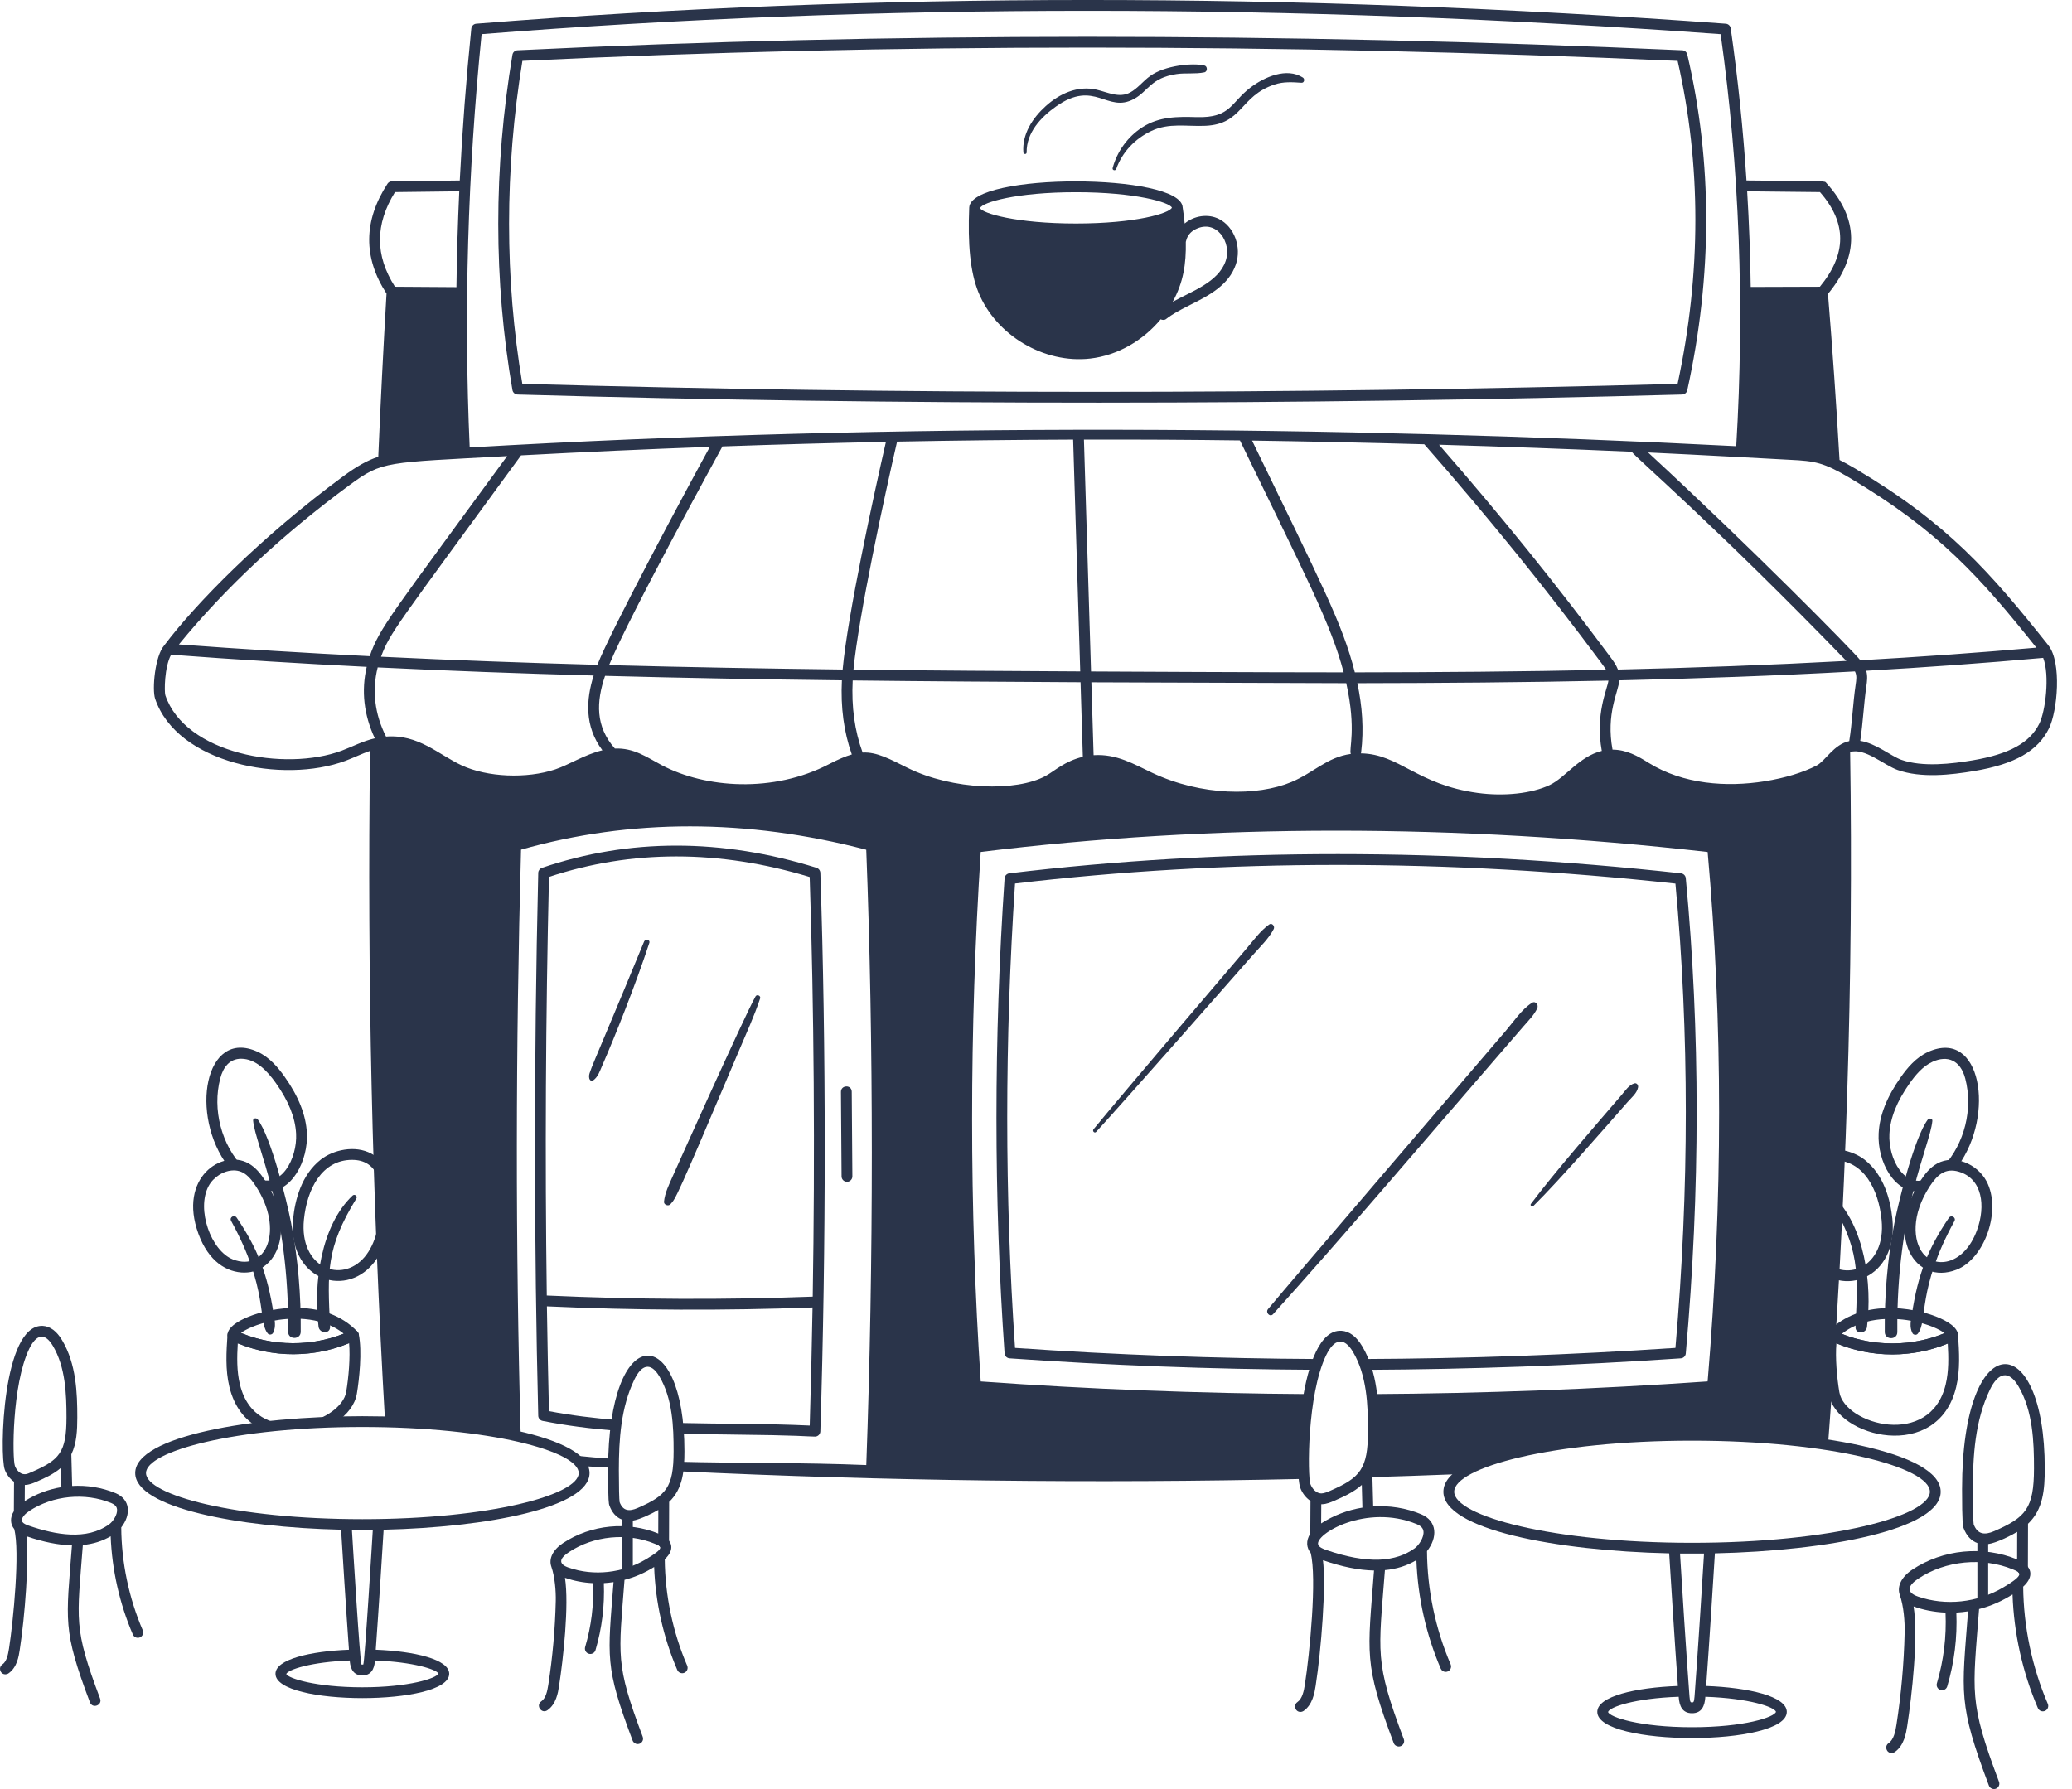 <svg width="66" height="57" viewBox="0 0 66 57" fill="none" xmlns="http://www.w3.org/2000/svg">
<path d="M8.238 45.483C8.542 45.445 8.859 45.413 9.187 45.386C8.723 45.368 7.899 45.181 7.641 44.102C7.539 43.681 7.548 43.236 7.574 42.798C8.701 43.263 9.994 43.261 11.12 42.792C11.16 43.239 11.106 43.88 11.027 44.348C10.95 44.803 10.346 45.228 9.656 45.352C9.998 45.33 10.351 45.314 10.712 45.304C11.059 45.071 11.307 44.758 11.367 44.405C11.442 43.958 11.54 43.054 11.428 42.508C11.405 42.397 11.284 42.339 11.185 42.387C10.046 42.932 8.631 42.931 7.492 42.385C7.383 42.331 7.254 42.407 7.246 42.529C7.211 43.07 7.174 43.63 7.306 44.182C7.461 44.83 7.808 45.246 8.238 45.483V45.483Z" fill="#2A344A"/>
<path d="M7.344 42.695C7.285 42.667 7.247 42.608 7.246 42.542C7.243 42.28 7.606 42.077 7.912 41.952C8.665 41.645 10.359 41.35 11.383 42.424C11.464 42.509 11.439 42.647 11.333 42.698C10.104 43.286 8.613 43.304 7.344 42.696L7.344 42.695ZM7.675 42.467C8.7 42.896 9.916 42.904 10.949 42.49C10.19 41.881 9.137 41.996 8.695 42.081C8.17 42.182 7.827 42.354 7.675 42.467Z" fill="#2A344A"/>
<path d="M9.338 38.822C9.398 38.234 9.599 37.43 10.22 36.943C10.608 36.639 11.305 36.47 11.833 36.757C12.181 36.947 12.575 37.398 12.476 38.474C12.42 39.079 12.305 39.765 11.874 40.273C10.937 41.38 9.148 40.721 9.338 38.823V38.822ZM11.216 36.953C10.249 36.953 9.778 37.889 9.681 38.857C9.526 40.398 10.88 40.913 11.612 40.05C11.98 39.615 12.082 38.993 12.133 38.442C12.205 37.657 12 36.953 11.216 36.953Z" fill="#2A344A"/>
<path d="M9.776 36.101C9.745 35.524 9.513 34.937 9.067 34.306C8.869 34.027 8.592 33.684 8.197 33.506C6.522 32.753 6.025 35.531 7.27 37.163C7.411 37.143 7.589 37.15 7.752 37.201C7.06 36.481 6.754 35.357 7.017 34.355C7.11 34 7.314 33.732 7.68 33.732C8.151 33.732 8.516 34.124 8.786 34.505C9.194 35.081 9.405 35.609 9.432 36.119C9.473 36.907 8.956 37.89 8.201 37.54C8.3 37.67 8.386 37.822 8.444 37.954C9.297 38.027 9.821 36.967 9.776 36.101Z" fill="#2A344A"/>
<path d="M7.792 40.545C7.226 40.545 6.644 40.194 6.32 39.307C5.667 37.52 7.073 36.601 7.912 37.062C8.148 37.193 8.309 37.406 8.434 37.597C9.454 39.156 8.82 40.544 7.792 40.544L7.792 40.545ZM7.446 37.289C7.125 37.289 6.795 37.505 6.644 37.789C6.248 38.534 6.723 39.855 7.422 40.126C8.469 40.533 9.067 39.193 8.145 37.785C7.967 37.513 7.772 37.289 7.446 37.289Z" fill="#2A344A"/>
<path d="M8.063 35.706C8.143 36.524 9.215 38.525 9.179 42.432C9.177 42.69 9.577 42.69 9.579 42.432C9.59 41.266 9.495 40.105 9.272 38.959C9.126 38.209 8.632 36.234 8.21 35.666C8.169 35.611 8.055 35.619 8.063 35.706Z" fill="#2A344A"/>
<path d="M11.231 38.09C10.218 39.049 9.978 40.903 10.147 42.267C10.176 42.494 10.525 42.509 10.514 42.267C10.432 40.517 10.38 39.771 11.352 38.183C11.399 38.107 11.294 38.03 11.231 38.09Z" fill="#2A344A"/>
<path d="M7.362 38.898C8.559 41.07 8.203 42.101 8.532 42.488C8.575 42.539 8.668 42.524 8.698 42.467C8.802 42.266 8.748 42.066 8.714 41.849C8.521 40.586 8.198 39.763 7.539 38.794C7.465 38.686 7.298 38.781 7.362 38.898Z" fill="#2A344A"/>
<path d="M58.25 44.413C58.175 43.965 58.078 43.061 58.189 42.515C58.212 42.405 58.333 42.347 58.432 42.394C59.572 42.939 60.986 42.938 62.125 42.392C62.233 42.339 62.363 42.414 62.371 42.536C62.406 43.078 62.443 43.638 62.311 44.19C61.731 46.614 58.485 45.803 58.251 44.413H58.25ZM58.496 42.8C58.456 43.247 58.511 43.888 58.59 44.356C58.764 45.39 61.487 46.152 61.976 44.11C62.077 43.688 62.068 43.243 62.042 42.805C60.916 43.27 59.622 43.269 58.496 42.8Z" fill="#2A344A"/>
<path d="M58.283 42.705C58.178 42.654 58.153 42.515 58.233 42.431C59.258 41.356 60.952 41.652 61.705 41.959C62.01 42.083 62.374 42.287 62.37 42.549C62.37 42.614 62.332 42.674 62.273 42.702C61.044 43.291 59.554 43.312 58.283 42.704L58.283 42.705ZM60.922 42.088C60.48 42.003 59.427 41.888 58.668 42.497C59.701 42.912 60.917 42.903 61.942 42.474C61.791 42.361 61.447 42.189 60.922 42.088Z" fill="#2A344A"/>
<path d="M57.742 40.28C57.311 39.772 57.196 39.086 57.141 38.481C57.042 37.405 57.435 36.954 57.783 36.764C58.311 36.477 59.008 36.645 59.396 36.95C60.017 37.438 60.218 38.241 60.278 38.829C60.469 40.733 58.677 41.384 57.742 40.28ZM57.484 38.45C57.534 39.001 57.636 39.623 58.005 40.058C58.736 40.92 60.09 40.406 59.935 38.864C59.838 37.897 59.367 36.961 58.401 36.961C57.616 36.961 57.411 37.665 57.484 38.45Z" fill="#2A344A"/>
<path d="M61.17 37.96C61.261 37.791 61.362 37.637 61.441 37.535C60.671 37.92 60.142 36.92 60.184 36.126C60.211 35.616 60.422 35.088 60.83 34.512C61.002 34.268 61.241 33.971 61.561 33.827C62.028 33.616 62.445 33.771 62.6 34.363C62.853 35.331 62.579 36.432 61.902 37.169C62.052 37.116 62.213 37.112 62.37 37.147C63.558 35.516 63.108 32.754 61.42 33.513C61.025 33.691 60.747 34.034 60.55 34.313C60.103 34.944 59.871 35.531 59.841 36.108C59.794 36.994 60.332 38.029 61.171 37.96L61.17 37.96Z" fill="#2A344A"/>
<path d="M61.183 37.604C61.309 37.412 61.469 37.2 61.706 37.069C62.255 36.767 62.984 37.083 63.277 37.634C63.764 38.549 63.227 40.102 62.319 40.454C60.997 40.965 60.027 39.371 61.183 37.604ZM61.471 37.792C60.872 38.708 60.939 39.545 61.255 39.934C61.661 40.437 62.574 40.29 62.973 39.195C63.256 38.423 63.147 37.554 62.398 37.331C61.971 37.203 61.716 37.419 61.471 37.792Z" fill="#2A344A"/>
<path d="M61.552 35.714C61.472 36.531 60.4 38.533 60.436 42.44C60.438 42.698 60.038 42.698 60.036 42.44C60.025 41.274 60.12 40.112 60.343 38.967C60.489 38.217 60.983 36.242 61.405 35.673C61.446 35.618 61.561 35.626 61.552 35.714Z" fill="#2A344A"/>
<path d="M58.387 38.097C59.4 39.056 59.64 40.911 59.47 42.275C59.442 42.502 59.093 42.516 59.104 42.275C59.186 40.524 59.237 39.779 58.266 38.191C58.219 38.115 58.324 38.038 58.387 38.097Z" fill="#2A344A"/>
<path d="M62.254 38.905C61.057 41.077 61.413 42.107 61.084 42.495C61.041 42.546 60.947 42.531 60.918 42.474C60.814 42.273 60.868 42.073 60.902 41.856C61.095 40.593 61.418 39.77 62.077 38.801C62.151 38.693 62.319 38.788 62.254 38.905H62.254Z" fill="#2A344A"/>
<path d="M42.003 43.299C38.743 43.283 35.513 43.165 32.332 42.944C32.001 38.113 32.001 33.137 32.332 28.149C39.014 27.358 46.089 27.359 53.368 28.151C53.809 32.903 53.809 37.878 53.368 42.944C50.034 43.167 46.708 43.285 43.409 43.299C43.458 43.411 43.5 43.526 43.536 43.643C46.8 43.626 50.139 43.508 53.538 43.277C53.623 43.272 53.691 43.205 53.698 43.121C54.159 37.934 54.159 32.84 53.698 27.979C53.691 27.898 53.627 27.833 53.545 27.824C46.14 27.008 38.942 27.008 32.15 27.824C32.068 27.834 32.005 27.901 31.999 27.983C31.654 33.086 31.654 38.177 31.999 43.117C32.005 43.203 32.073 43.271 32.159 43.277C35.305 43.498 38.553 43.624 41.884 43.642C41.92 43.522 41.961 43.406 42.004 43.298L42.003 43.299Z" fill="#2A344A"/>
<path d="M26.98 37.652C26.885 37.652 26.807 37.576 26.807 37.481L26.787 34.788C26.785 34.565 27.13 34.549 27.131 34.785L27.151 37.478C27.152 37.574 27.075 37.652 26.98 37.652Z" fill="#2A344A"/>
<path d="M20.517 29.997C18.737 34.319 18.743 34.15 18.769 34.349C18.776 34.406 18.837 34.463 18.895 34.422C19.048 34.314 19.104 34.13 19.177 33.964C19.606 32.981 20.23 31.413 20.683 30.043C20.718 29.936 20.558 29.898 20.518 29.997L20.517 29.997Z" fill="#2A344A"/>
<path d="M24.065 31.748C23.695 32.409 21.438 37.452 21.423 37.487C21.311 37.744 21.18 38.001 21.151 38.283C21.14 38.385 21.289 38.441 21.355 38.367C21.528 38.173 21.498 38.294 23.545 33.461C23.776 32.916 24.026 32.372 24.213 31.81C24.241 31.723 24.109 31.668 24.065 31.747L24.065 31.748Z" fill="#2A344A"/>
<path d="M34.916 36.062C35.89 35 39.676 30.694 39.91 30.425C40.135 30.168 40.414 29.906 40.572 29.6C40.617 29.514 40.52 29.389 40.427 29.455C40.146 29.656 39.929 29.96 39.706 30.221C39.482 30.482 35.746 34.861 34.833 35.978C34.786 36.036 34.864 36.118 34.916 36.062Z" fill="#2A344A"/>
<path d="M40.553 41.868C42.763 39.412 44.462 37.402 48.532 32.695C48.686 32.516 48.87 32.338 48.968 32.12C49.014 32.016 48.913 31.877 48.798 31.95C48.465 32.162 48.215 32.55 47.959 32.848C47.69 33.161 41.001 40.968 40.392 41.706C40.299 41.818 40.454 41.979 40.553 41.868L40.553 41.868Z" fill="#2A344A"/>
<path d="M48.845 38.42C49.69 37.587 51.228 35.812 51.843 35.112C51.965 34.972 52.144 34.83 52.178 34.642C52.191 34.571 52.133 34.492 52.055 34.518C51.88 34.575 51.777 34.742 51.66 34.877C50.967 35.684 49.472 37.402 48.763 38.357C48.727 38.406 48.804 38.461 48.845 38.42Z" fill="#2A344A"/>
<path d="M16.488 12.57C16.406 12.568 16.337 12.508 16.323 12.427C15.721 8.941 15.72 5.347 16.323 1.745C16.336 1.665 16.403 1.606 16.484 1.602C28.263 1.029 40.745 1.029 53.585 1.602C53.662 1.605 53.727 1.659 53.745 1.735C54.549 5.17 54.549 8.77 53.745 12.435C53.728 12.512 53.66 12.568 53.581 12.57C41.258 12.908 28.761 12.92 16.488 12.57ZM16.638 12.23C28.619 12.569 40.999 12.569 53.437 12.23C54.192 8.706 54.192 5.246 53.438 1.94C40.706 1.376 28.326 1.375 16.64 1.939C16.075 5.409 16.074 8.87 16.638 12.231V12.23Z" fill="#2A344A"/>
<path d="M38.83 6.978C38.477 6.799 38.031 6.874 37.736 7.121C37.718 6.935 37.695 6.76 37.671 6.605C37.614 5.51 30.922 5.495 30.873 6.614C30.824 7.758 30.902 8.665 31.167 9.314C31.726 10.686 33.257 11.593 34.729 11.423C35.602 11.323 36.41 10.848 36.972 10.173C36.996 10.185 37.023 10.192 37.05 10.192C37.195 10.192 37.04 10.146 37.937 9.7C38.521 9.41 39.143 9.076 39.365 8.428C39.556 7.875 39.316 7.224 38.83 6.978ZM34.273 7.121C32.37 7.121 31.288 6.796 31.217 6.63C31.288 6.448 32.37 6.124 34.273 6.124C36.175 6.124 37.257 6.448 37.329 6.615C37.257 6.796 36.175 7.121 34.273 7.121ZM39.041 8.316C38.805 8.999 37.945 9.283 37.353 9.617C37.694 8.999 37.785 8.411 37.772 7.705C37.794 7.656 37.806 7.438 38.094 7.297C38.748 6.979 39.247 7.716 39.041 8.316Z" fill="#2A344A"/>
<path d="M32.702 4.856C32.694 4.228 33.149 3.741 33.63 3.398C34.876 2.511 35.262 3.622 36.121 3.153C36.578 2.905 36.655 2.482 37.476 2.36C37.768 2.317 38.073 2.365 38.361 2.305C38.471 2.282 38.468 2.11 38.361 2.085C37.981 1.996 37.106 2.085 36.639 2.419C36.415 2.579 36.243 2.814 36 2.946C35.651 3.136 35.279 2.937 34.929 2.857C34.324 2.72 33.753 2.981 33.307 3.384C32.891 3.759 32.553 4.275 32.598 4.856C32.603 4.922 32.702 4.924 32.702 4.856Z" fill="#2A344A"/>
<path d="M35.556 5.383C35.747 4.841 36.157 4.419 36.672 4.174C37.238 3.904 37.804 4.036 38.403 4.008C39.59 3.952 39.486 3.062 40.598 2.693C40.882 2.598 41.162 2.617 41.455 2.637C41.548 2.644 41.57 2.516 41.501 2.471C40.984 2.139 40.274 2.454 39.836 2.786C39.193 3.273 39.209 3.763 38.118 3.732C37.505 3.714 36.928 3.711 36.391 4.053C35.927 4.349 35.584 4.821 35.442 5.352C35.422 5.426 35.53 5.453 35.556 5.383Z" fill="#2A344A"/>
<path d="M19.547 46.481C17.503 46.346 18.26 46.226 18.543 46.71C18.877 46.73 19.21 46.749 19.544 46.767C19.544 46.672 19.545 46.576 19.547 46.48V46.481Z" fill="#2A344A"/>
<path d="M65.251 20.564C63.388 18.224 62.043 16.676 59.096 14.93C58.906 14.819 58.743 14.728 58.595 14.655C58.494 12.888 58.371 11.125 58.227 9.363C59.227 8.155 59.21 6.968 58.177 5.833C58.106 5.755 58.266 5.779 55.631 5.75C55.525 4.116 55.357 2.499 55.129 0.902C55.117 0.822 55.052 0.761 54.971 0.755C41.195 -0.252 27.805 -0.252 15.171 0.755C15.088 0.761 15.022 0.827 15.013 0.909C14.848 2.525 14.726 4.14 14.645 5.751L12.485 5.776C12.427 5.777 12.374 5.806 12.342 5.855C11.576 7.034 11.567 8.21 12.312 9.354C12.21 11.097 12.122 12.829 12.049 14.553C11.699 14.668 11.369 14.854 10.936 15.172C8.315 17.103 6.223 19.241 5.228 20.567C4.935 20.906 4.841 21.964 4.941 22.261C5.64 24.329 9.011 24.979 11.002 24.24C11.276 24.138 11.524 24.013 11.787 23.923C11.695 31.097 11.854 38.177 12.266 45.301C13.953 45.341 15.463 45.518 16.587 45.784C16.419 39.67 16.423 33.378 16.597 27.07C20.09 26.08 23.788 26.081 27.593 27.073C27.829 33.197 27.83 40.146 27.594 46.677C25.557 46.594 23.581 46.622 21.622 46.572C21.616 46.68 21.607 46.781 21.594 46.873C28.172 47.186 34.834 47.268 41.543 47.118C41.495 46.615 41.512 45.459 41.701 44.416C38.175 44.394 34.681 44.26 31.239 44.013C30.873 38.505 30.874 32.83 31.239 27.143C38.594 26.24 46.383 26.241 54.394 27.144C54.881 32.562 54.881 38.236 54.394 44.012C50.812 44.26 47.239 44.395 43.694 44.416C43.741 44.804 43.749 45.202 43.748 45.591C43.748 46.337 43.648 46.762 43.373 47.071C44.427 47.041 45.481 47.006 46.536 46.964C47.555 46.247 50.465 45.728 53.897 45.728C55.502 45.728 56.992 45.842 58.228 46.036C58.808 38.464 59.043 31.153 58.933 23.96C59.394 23.814 60.007 24.376 60.443 24.531C61.195 24.798 62.147 24.689 62.892 24.563C64.178 24.346 64.911 23.928 65.267 23.206C65.537 22.658 65.678 21.103 65.25 20.565L65.251 20.564ZM57.972 6.12C58.832 7.1 58.831 8.088 57.969 9.135L55.766 9.142C55.752 8.12 55.714 7.104 55.653 6.095L57.972 6.12ZM57.019 14.65C57.815 14.688 58.091 14.736 58.92 15.226C61.756 16.906 63.086 18.404 64.865 20.634C62.995 20.799 61.125 20.931 59.259 21.036C58.978 20.69 55.785 17.45 52.497 14.416C53.991 14.484 57.019 14.65 57.019 14.65ZM15.341 1.087C27.874 0.096 41.151 0.097 54.808 1.088C55.406 5.34 55.572 9.737 55.305 14.216C42.523 13.563 28.689 13.461 14.961 14.256C14.77 9.914 14.897 5.504 15.341 1.087L15.341 1.087ZM23.012 14.223C24.747 14.162 26.483 14.113 28.22 14.078C27.831 15.774 26.998 19.602 26.841 21.331C24.398 21.301 21.91 21.258 19.401 21.191C20.049 19.607 22.992 14.264 23.012 14.223V14.223ZM19.03 21.181C16.743 21.118 14.44 21.035 12.137 20.923C12.428 20.145 12.6 19.984 16.597 14.508C18.596 14.401 20.602 14.311 22.612 14.237C21.844 15.63 19.448 20.108 19.029 21.181L19.03 21.181ZM28.575 14.07C30.446 14.034 32.316 14.013 34.183 14.006L34.409 21.391C32.063 21.379 29.648 21.364 27.186 21.335C27.348 19.628 28.177 15.796 28.575 14.07ZM12.582 6.12L14.629 6.095C14.582 7.115 14.552 8.132 14.539 9.148L12.581 9.135C11.943 8.138 11.944 7.15 12.582 6.12ZM11.14 15.45C12.188 14.679 12.281 14.745 16.154 14.532C12.48 19.564 12.083 20.006 11.777 20.906C9.746 20.805 7.716 20.682 5.699 20.532C7.169 18.735 8.999 17.027 11.14 15.45ZM10.882 23.917C9.067 24.591 5.899 24.019 5.267 22.151C5.232 22.035 5.235 21.256 5.45 20.859C7.518 21.015 9.599 21.142 11.681 21.246C11.503 22.006 11.59 22.78 11.939 23.522C11.544 23.614 11.229 23.788 10.882 23.917ZM17.688 24.512C16.775 24.817 15.519 24.763 14.704 24.383C13.965 24.039 13.324 23.387 12.296 23.467C11.934 22.75 11.845 21.997 12.031 21.263C14.329 21.375 16.628 21.459 18.91 21.522C18.668 22.288 18.613 23.135 19.188 23.904C18.614 24.042 18.142 24.36 17.688 24.512ZM26.406 24.346C24.634 25.268 22.471 25.115 21.077 24.377C20.6 24.124 20.194 23.824 19.586 23.848C18.962 23.145 18.992 22.359 19.273 21.533C21.818 21.601 24.341 21.645 26.817 21.675C26.775 22.539 26.879 23.316 27.133 24.037C26.928 24.095 26.694 24.196 26.406 24.346ZM33.307 24.721C32.388 25.226 30.348 25.179 28.904 24.461C28.368 24.195 27.931 23.951 27.477 23.976C27.223 23.28 27.119 22.524 27.161 21.679C29.635 21.708 32.062 21.723 34.419 21.736L34.492 24.112C33.912 24.251 33.599 24.56 33.307 24.721ZM34.527 14.006C36.368 14.002 37.891 14.011 39.496 14.032C41.603 18.384 42.385 19.852 42.8 21.421C40.523 21.422 35.177 21.396 34.753 21.393L34.527 14.006ZM43.028 24.02C42.269 24.124 41.85 24.616 41.136 24.915C40.048 25.37 38.276 25.362 36.703 24.622C36.115 24.346 35.57 24.012 34.835 24.06L34.764 21.738C35.184 21.74 42.763 21.766 42.883 21.766C43.214 23.26 42.959 23.865 43.028 24.02ZM39.882 14.037C41.651 14.063 43.502 14.103 45.368 14.155C47.372 16.436 49.27 18.782 51.014 21.13C51.065 21.2 51.118 21.271 51.159 21.34C48.477 21.398 45.807 21.418 43.156 21.421C42.76 19.862 42.109 18.639 39.882 14.037ZM51.022 23.924C50.299 24.101 49.866 24.773 49.36 25.012C48.79 25.281 47.912 25.377 47.069 25.262C45.134 25 44.569 24.019 43.35 24.002C43.352 23.992 43.355 23.982 43.356 23.972C43.448 23.228 43.391 22.493 43.236 21.766C45.885 21.762 48.553 21.742 51.234 21.684C51.192 21.985 50.809 22.741 51.022 23.924ZM45.838 14.169C47.903 14.229 49.979 14.305 51.975 14.393C52.062 14.541 54.656 16.763 58.813 21.057C56.38 21.188 53.955 21.277 51.537 21.332C51.48 21.182 51.38 21.047 51.29 20.925C49.603 18.652 47.77 16.381 45.838 14.169ZM59.108 21.817C59.019 22.433 59.001 22.998 58.905 23.611C58.404 23.722 58.148 24.241 57.864 24.39C57.441 24.61 56.854 24.788 56.212 24.891C54.999 25.084 53.616 24.991 52.511 24.302C52.161 24.083 51.81 23.886 51.364 23.883C51.151 22.735 51.549 22.055 51.582 21.676C54.074 21.619 56.577 21.529 59.086 21.391C59.153 21.522 59.131 21.661 59.108 21.817ZM64.959 23.054C64.657 23.666 64.002 24.027 62.836 24.224C62.187 24.333 61.245 24.45 60.559 24.206C60.247 24.095 59.75 23.68 59.255 23.603C59.346 22.993 59.364 22.458 59.449 21.866C59.471 21.715 59.495 21.546 59.446 21.37C61.322 21.263 63.201 21.129 65.082 20.96C65.297 21.519 65.154 22.659 64.96 23.053L64.959 23.054Z" fill="#2A344A"/>
<path d="M26.01 27.648C22.984 26.705 20.04 26.706 17.262 27.65C17.194 27.673 17.147 27.737 17.145 27.809C17.001 33.867 17.012 39.696 17.145 45.106C17.147 45.186 17.205 45.255 17.284 45.27C18.052 45.423 18.826 45.519 19.6 45.581C19.613 45.467 19.627 45.353 19.645 45.241C18.925 45.183 18.206 45.096 17.486 44.959C17.459 43.852 17.438 42.739 17.421 41.62C20.229 41.749 23.079 41.76 25.882 41.656C25.86 42.919 25.83 44.177 25.792 45.418C24.37 45.352 22.977 45.368 21.599 45.335C21.61 45.449 21.616 45.564 21.621 45.679C22.141 45.691 22.659 45.697 23.172 45.703C25.625 45.729 25.637 45.767 25.959 45.77C26.052 45.771 26.128 45.696 26.131 45.604C26.317 39.679 26.317 33.359 26.131 27.808C26.128 27.735 26.08 27.671 26.01 27.649L26.01 27.648ZM25.888 41.311C23.076 41.416 20.227 41.404 17.417 41.275C17.358 36.886 17.381 32.416 17.487 27.938C20.125 27.067 22.918 27.069 25.791 27.941C25.93 32.132 25.962 36.755 25.888 41.311Z" fill="#2A344A"/>
<path d="M18.779 46.932C18.779 45.755 15.05 45.12 11.543 45.12C8.035 45.12 4.307 45.755 4.307 46.932C4.307 48.034 7.571 48.661 10.865 48.737C10.904 49.379 11.024 51.301 11.115 52.56C9.888 52.608 8.775 52.864 8.775 53.327C8.775 54.36 14.309 54.36 14.309 53.327C14.309 52.864 13.197 52.608 11.969 52.56C12.061 51.301 12.18 49.379 12.22 48.737C15.514 48.661 18.779 48.034 18.779 46.932ZM4.651 46.932C4.651 46.238 7.481 45.464 11.543 45.464C15.604 45.464 18.434 46.238 18.434 46.932C18.434 47.627 15.604 48.401 11.543 48.401C7.481 48.401 4.651 47.627 4.651 46.932ZM11.571 53.033L11.515 53.033C11.466 52.984 11.236 49.166 11.21 48.743C11.321 48.744 11.764 48.744 11.875 48.743C11.873 48.778 11.619 52.983 11.571 53.033ZM13.966 53.319C13.906 53.472 13.021 53.757 11.542 53.757C10.063 53.757 9.178 53.472 9.118 53.334C9.172 53.195 9.904 52.949 11.141 52.903C11.15 53.022 11.178 53.38 11.542 53.38C11.906 53.38 11.934 53.022 11.944 52.903C13.18 52.949 13.912 53.194 13.966 53.319Z" fill="#2A344A"/>
<path d="M4.547 51.94C4.106 50.914 3.869 49.782 3.862 48.664C4.181 48.256 4.156 47.769 3.678 47.571C3.241 47.39 2.767 47.316 2.298 47.343L2.272 46.336C2.444 45.981 2.461 45.566 2.462 45.167C2.463 44.37 2.427 43.456 1.981 42.704C1.807 42.41 1.598 42.255 1.362 42.242C0.073 42.186 -0.019 46.358 0.152 46.824C0.205 46.968 0.308 47.114 0.447 47.208L0.442 48.146C0.309 48.356 0.33 48.565 0.453 48.715C0.64 49.433 0.424 51.641 0.287 52.525C0.256 52.719 0.213 52.935 0.075 53.03C-0.064 53.126 0.004 53.344 0.172 53.344C0.206 53.344 0.24 53.335 0.27 53.314C0.542 53.127 0.598 52.769 0.627 52.577C0.797 51.481 0.928 49.686 0.844 48.946C1.384 49.13 1.865 49.226 2.292 49.236C2.108 51.661 1.986 51.906 2.865 54.237C2.946 54.451 3.268 54.329 3.188 54.116C2.332 51.846 2.456 51.634 2.639 49.224C2.97 49.192 3.265 49.099 3.525 48.945C3.567 50.018 3.809 51.094 4.232 52.076C4.26 52.141 4.323 52.181 4.39 52.181C4.513 52.181 4.597 52.054 4.548 51.941L4.547 51.94ZM0.931 42.972C1.154 42.513 1.424 42.441 1.685 42.88C2.086 43.556 2.118 44.415 2.118 45.167C2.116 46.269 1.896 46.513 1.022 46.894C0.938 46.93 0.855 46.974 0.775 46.968C0.641 46.966 0.522 46.834 0.475 46.705C0.39 46.474 0.377 44.121 0.931 42.972ZM1.955 47.381C1.543 47.45 1.144 47.599 0.788 47.825L0.791 47.311C0.933 47.308 1.058 47.254 1.159 47.209C1.407 47.101 1.701 46.973 1.939 46.767L1.955 47.381V47.381ZM0.918 48.608C0.729 48.542 0.628 48.469 0.746 48.309C0.804 48.23 0.887 48.171 0.926 48.145C1.68 47.644 2.709 47.543 3.546 47.889C3.695 47.951 3.721 48.031 3.728 48.085C3.748 48.255 3.598 48.476 3.482 48.561C2.759 49.087 1.763 48.899 0.918 48.608Z" fill="#2A344A"/>
<path d="M21.889 53.067C21.432 52.005 21.186 50.835 21.175 49.678C21.494 49.384 21.461 49.061 20.988 48.866C19.996 48.457 18.825 48.571 17.931 49.165C17.609 49.379 17.473 49.663 17.562 49.914C17.675 50.235 17.71 50.696 17.703 51.008C17.682 51.897 17.602 52.794 17.466 53.674C17.434 53.878 17.388 54.105 17.242 54.205C17.054 54.334 17.252 54.617 17.437 54.488C17.718 54.295 17.775 53.925 17.806 53.726C17.941 52.858 18.131 51.137 17.996 50.269C18.284 50.367 18.577 50.425 18.89 50.439C18.919 51.129 18.835 51.813 18.639 52.474C18.612 52.565 18.664 52.661 18.755 52.688C18.845 52.715 18.942 52.664 18.969 52.572C19.174 51.878 19.263 51.161 19.234 50.438C19.337 50.432 19.44 50.421 19.543 50.406C19.36 52.805 19.252 53.071 20.151 55.454C20.177 55.523 20.242 55.566 20.312 55.566C20.432 55.566 20.516 55.446 20.473 55.333C19.592 52.995 19.709 52.764 19.893 50.334C20.255 50.24 20.546 50.104 20.837 49.925C20.878 51.048 21.131 52.175 21.573 53.204C21.61 53.292 21.712 53.332 21.799 53.295C21.887 53.257 21.927 53.156 21.889 53.068L21.889 53.067ZM20.567 49.684C19.835 50.117 18.917 50.223 18.114 49.945C17.772 49.827 17.82 49.652 18.121 49.452C18.908 48.928 19.983 48.823 20.856 49.184C21.069 49.271 21.201 49.31 20.567 49.684Z" fill="#2A344A"/>
<path d="M19.369 46.834C19.369 47.852 19.396 47.927 19.41 47.962C19.485 48.168 19.611 48.337 19.814 48.415V50.06C19.814 50.155 19.891 50.232 19.986 50.232C20.081 50.232 20.158 50.155 20.158 50.06V48.447C20.382 48.414 20.795 48.21 20.97 48.106L20.967 49.153C20.967 49.248 21.038 49.312 21.139 49.325C21.233 49.325 21.311 49.248 21.311 49.154L21.315 47.85C21.756 47.429 21.801 46.85 21.802 46.24C21.806 42.138 19.372 42.018 19.369 46.834ZM20.311 48.045C20.037 48.164 19.842 48.138 19.737 47.858C19.723 47.788 19.713 47.367 19.713 46.834C19.714 45.868 19.774 44.851 20.208 43.951C20.439 43.473 20.729 43.388 21.005 43.855C21.424 44.561 21.458 45.456 21.457 46.24C21.456 47.393 21.223 47.648 20.311 48.045Z" fill="#2A344A"/>
<path d="M61.817 47.527C61.817 46.247 57.736 45.556 53.897 45.556C50.057 45.556 45.977 46.247 45.977 47.527C45.977 48.727 49.559 49.409 53.169 49.49C53.212 50.182 53.345 52.325 53.446 53.715C52.101 53.766 50.879 54.041 50.879 54.541C50.879 55.652 56.915 55.652 56.915 54.541C56.915 54.041 55.692 53.766 54.347 53.715C54.449 52.325 54.582 50.182 54.625 49.49C58.235 49.409 61.817 48.727 61.817 47.527ZM46.321 47.527C46.321 46.757 49.432 45.9 53.897 45.9C58.362 45.9 61.473 46.757 61.473 47.527C61.473 48.297 58.362 49.154 53.897 49.154C49.432 49.154 46.321 48.297 46.321 47.527ZM54.279 49.496C54.231 50.28 54.079 52.718 53.977 54.048C53.962 54.239 53.94 54.239 53.897 54.239C53.853 54.239 53.831 54.239 53.816 54.048C53.714 52.718 53.562 50.28 53.514 49.496C53.642 49.498 54.151 49.498 54.279 49.496ZM56.571 54.538C56.523 54.71 55.562 55.029 53.897 55.029C52.231 55.029 51.27 54.709 51.222 54.543C51.266 54.387 52.068 54.107 53.472 54.059C53.491 54.358 53.59 54.583 53.897 54.583C54.203 54.583 54.302 54.358 54.321 54.059C55.725 54.107 56.527 54.387 56.571 54.538Z" fill="#2A344A"/>
<path d="M46.208 53.026C45.722 51.896 45.462 50.651 45.455 49.419C45.795 48.989 45.788 48.459 45.264 48.242C44.781 48.043 44.257 47.962 43.741 47.994L43.711 46.868C43.9 46.48 43.919 46.027 43.919 45.59C43.92 44.718 43.881 43.718 43.394 42.897C43.206 42.579 42.981 42.412 42.728 42.398C41.352 42.326 41.22 46.863 41.418 47.401C41.476 47.559 41.589 47.718 41.743 47.819L41.737 48.862C41.59 49.091 41.616 49.316 41.748 49.474C41.955 50.266 41.715 52.702 41.566 53.662C41.532 53.879 41.483 54.12 41.327 54.228C41.188 54.324 41.256 54.542 41.424 54.542C41.458 54.542 41.492 54.532 41.522 54.512C41.814 54.311 41.874 53.923 41.907 53.715C42.09 52.535 42.241 50.529 42.141 49.71C42.749 49.919 43.289 50.028 43.767 50.036C43.565 52.711 43.431 52.981 44.394 55.533C44.419 55.602 44.485 55.644 44.555 55.644C44.674 55.644 44.758 55.524 44.716 55.412C43.775 52.914 43.913 52.675 44.114 50.024C44.49 49.989 44.824 49.883 45.117 49.705C45.16 50.889 45.425 52.077 45.892 53.162C45.92 53.227 45.983 53.266 46.05 53.266C46.172 53.266 46.257 53.14 46.208 53.026L46.208 53.026ZM42.087 47.926C42.244 47.926 42.388 47.864 42.501 47.815C42.78 47.693 43.115 47.547 43.378 47.309L43.397 48.033C42.932 48.109 42.482 48.278 42.083 48.536L42.087 47.926ZM42.243 43.176C42.492 42.661 42.804 42.577 43.098 43.073C43.54 43.819 43.576 44.764 43.575 45.59C43.574 46.808 43.326 47.08 42.363 47.5C42.27 47.541 42.167 47.581 42.086 47.581C41.931 47.58 41.795 47.43 41.741 47.283C41.648 47.029 41.632 44.439 42.243 43.175V43.176ZM43.96 49.69C43.949 49.689 43.938 49.69 43.928 49.691C43.448 49.708 42.887 49.605 42.237 49.38C42.147 49.349 42.022 49.298 41.99 49.217C41.858 48.888 43.517 47.893 45.132 48.561C45.324 48.64 45.337 48.752 45.342 48.789C45.364 48.981 45.196 49.231 45.065 49.327C44.761 49.548 44.394 49.669 43.96 49.69Z" fill="#2A344A"/>
<path d="M65.229 54.283C64.726 53.114 64.456 51.825 64.445 50.551C64.789 50.237 64.763 49.896 64.25 49.683C63.167 49.236 61.888 49.361 60.912 50.009C60.566 50.24 60.419 50.545 60.514 50.812C60.639 51.167 60.678 51.675 60.669 52.018C60.647 52.994 60.559 53.978 60.409 54.944C60.374 55.172 60.322 55.424 60.157 55.538C60.018 55.633 60.086 55.852 60.255 55.852C60.288 55.852 60.322 55.842 60.352 55.822C60.654 55.614 60.716 55.212 60.75 54.996C60.898 54.035 61.11 52.141 60.954 51.181C61.242 51.287 61.602 51.362 61.971 51.377C62.005 52.141 61.913 52.898 61.696 53.63C61.669 53.721 61.721 53.817 61.812 53.844C61.902 53.871 61.998 53.82 62.026 53.728C62.252 52.963 62.349 52.172 62.316 51.376C62.441 51.369 62.565 51.356 62.689 51.337C62.489 53.969 62.365 54.266 63.353 56.888C63.379 56.957 63.445 56.999 63.514 56.999C63.634 56.999 63.718 56.879 63.675 56.767C62.706 54.194 62.837 53.939 63.04 51.264C63.447 51.159 63.776 51.005 64.106 50.799C64.148 52.039 64.425 53.283 64.913 54.419C64.951 54.507 65.052 54.547 65.139 54.509C65.227 54.472 65.267 54.37 65.229 54.283H65.229ZM63.802 50.58C62.986 51.063 61.974 51.17 61.099 50.868C60.711 50.734 60.761 50.524 61.102 50.296C61.97 49.719 63.155 49.604 64.118 50.002C64.369 50.105 64.509 50.163 63.802 50.58Z" fill="#2A344A"/>
<path d="M62.498 47.439C62.497 48.551 62.529 48.639 62.541 48.672C62.644 48.951 62.808 49.099 62.986 49.162V50.978C62.986 51.073 63.063 51.15 63.158 51.15C63.253 51.15 63.33 51.073 63.33 50.978V49.194C63.583 49.161 64.051 48.928 64.254 48.806L64.251 49.983C64.251 50.078 64.327 50.155 64.422 50.155C64.518 50.155 64.594 50.078 64.595 49.983L64.599 48.547C65.084 48.088 65.132 47.455 65.132 46.788C65.137 42.308 62.501 42.186 62.498 47.439L62.498 47.439ZM63.522 48.782C63.213 48.917 62.988 48.885 62.868 48.565C62.853 48.49 62.842 48.017 62.843 47.439C62.843 46.378 62.909 45.26 63.387 44.27C63.645 43.737 63.979 43.636 64.291 44.163C64.752 44.941 64.79 45.926 64.789 46.788C64.787 48.057 64.529 48.343 63.522 48.782L63.522 48.782Z" fill="#2A344A"/>
</svg>
